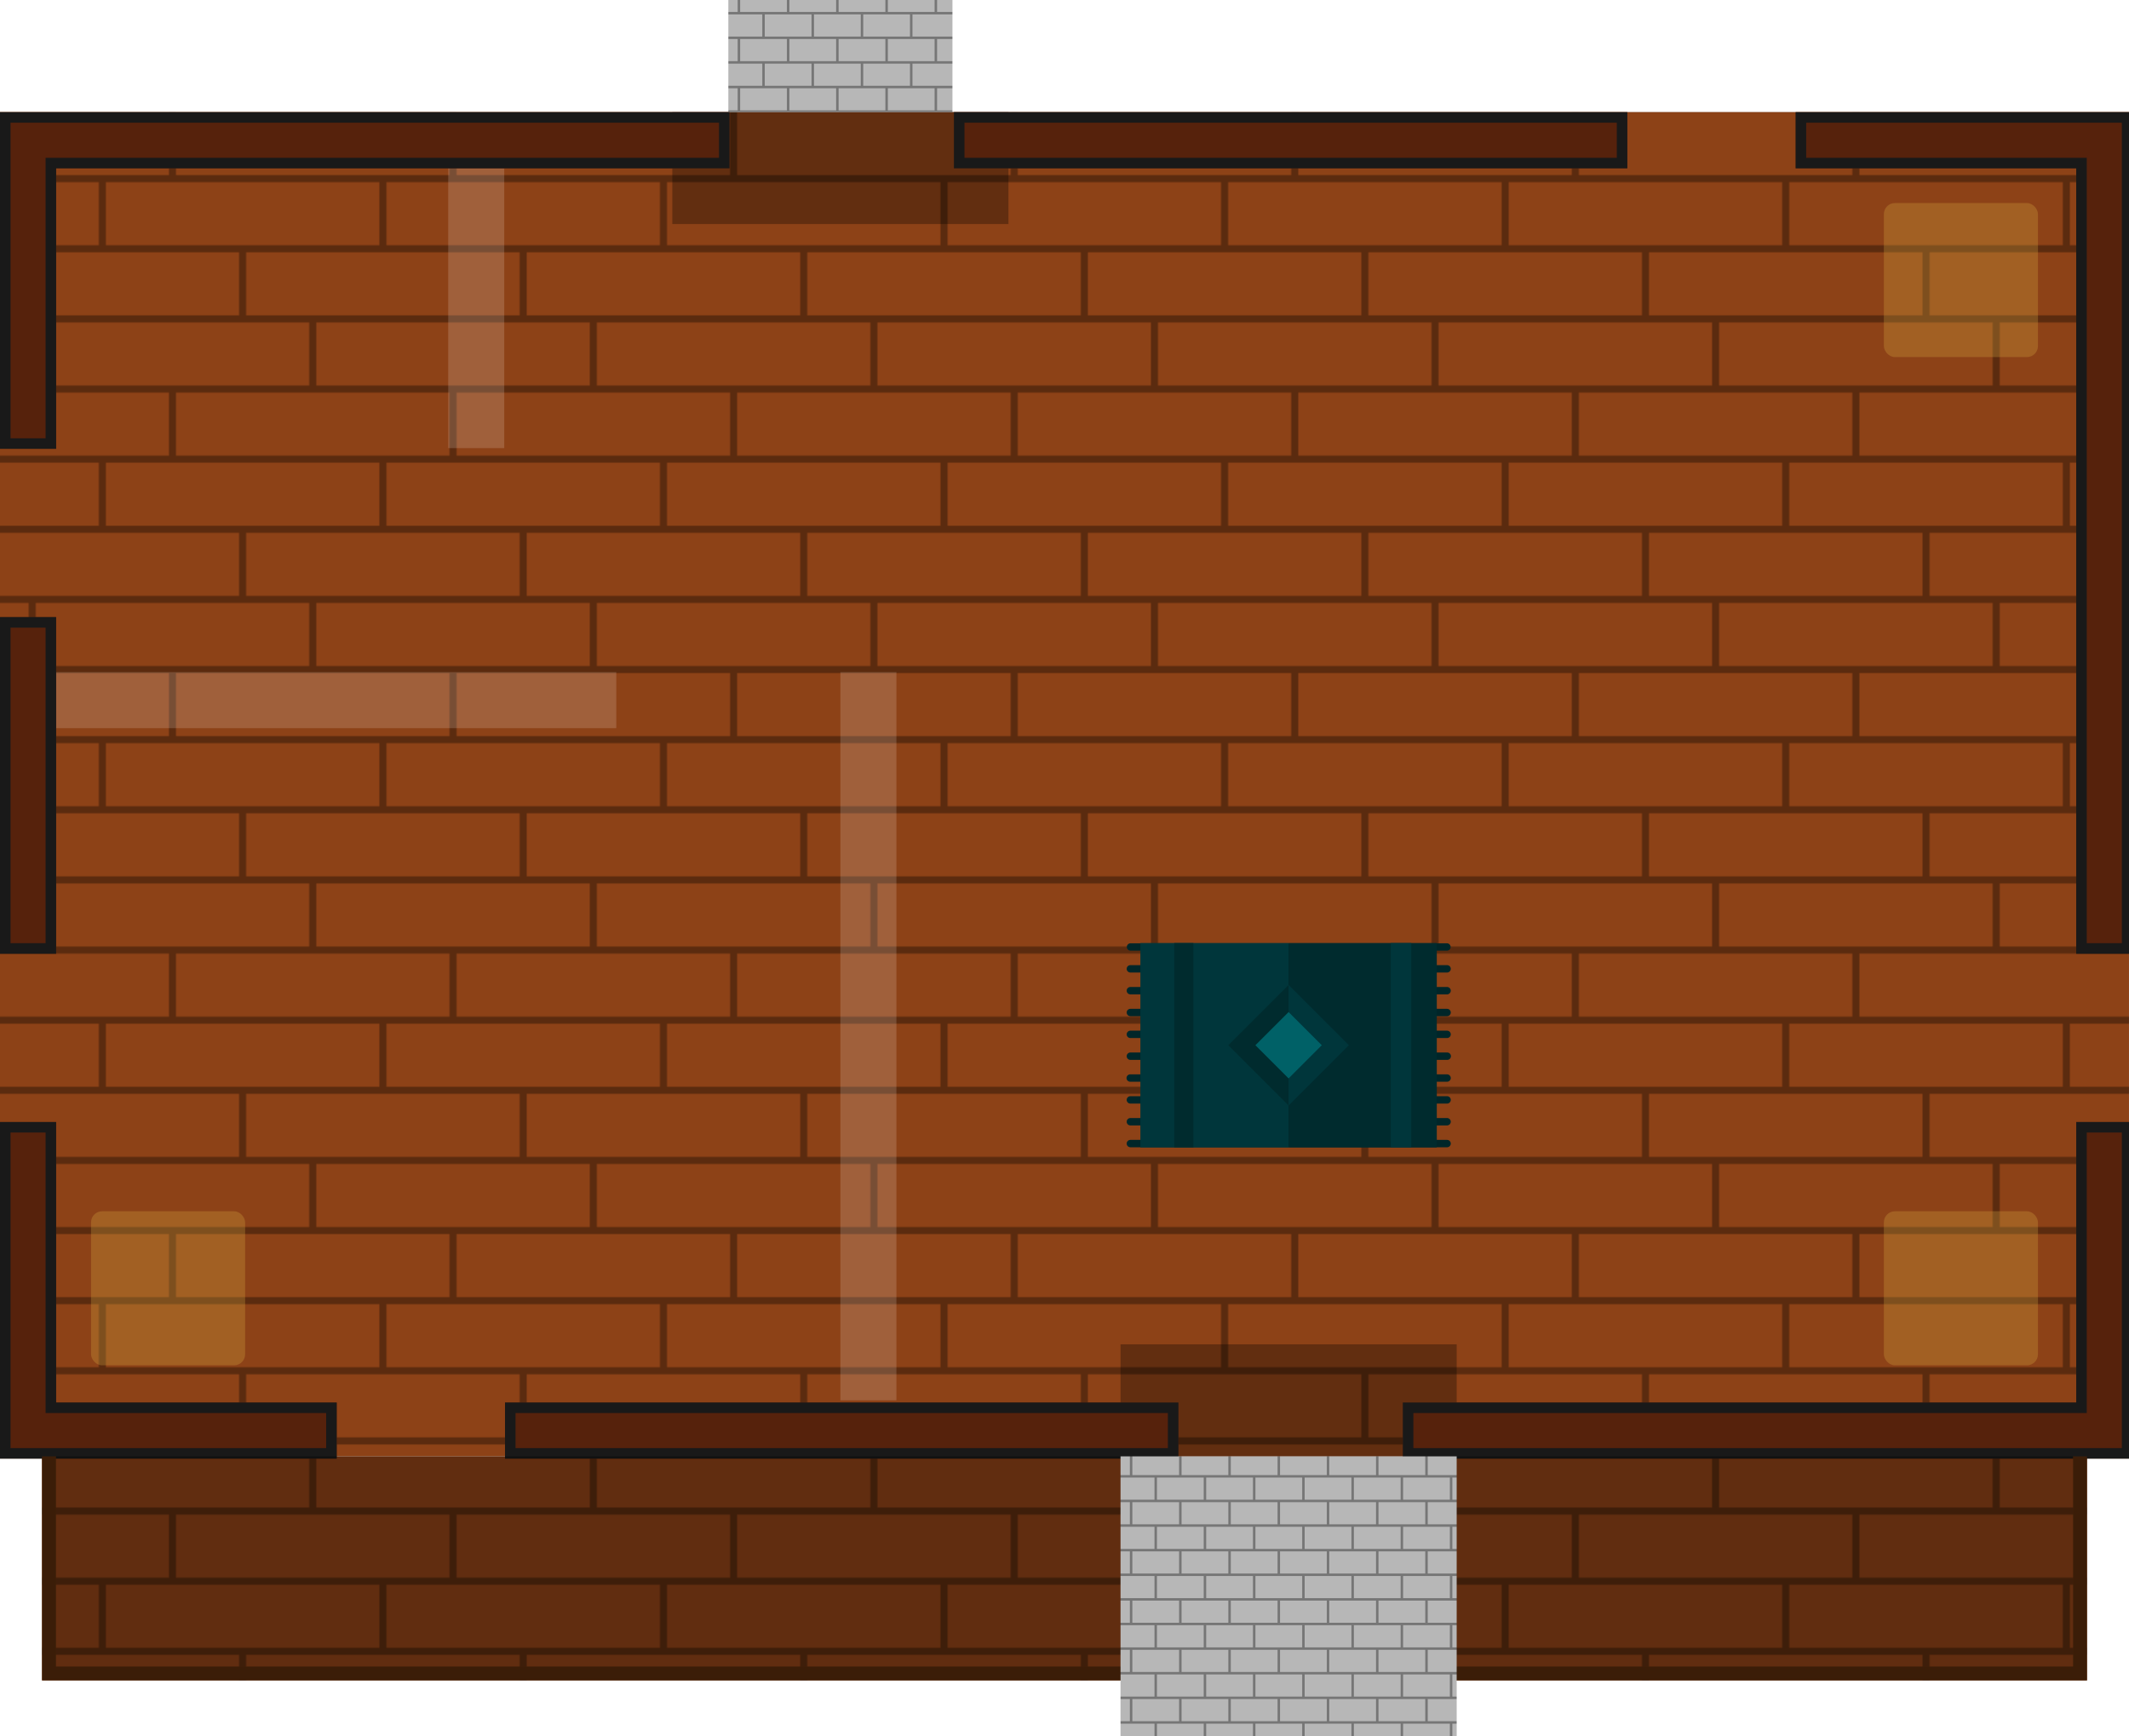 <?xml version="1.0" encoding="UTF-8" standalone="no"?>
<svg
   xmlns:dc="http://purl.org/dc/elements/1.1/"
   xmlns:cc="http://creativecommons.org/ns#"
   xmlns:rdf="http://www.w3.org/1999/02/22-rdf-syntax-ns#"
   xmlns:svg="http://www.w3.org/2000/svg"
   xmlns="http://www.w3.org/2000/svg"
   xmlns:xlink="http://www.w3.org/1999/xlink"
   xmlns:sodipodi="http://sodipodi.sourceforge.net/DTD/sodipodi-0.dtd"
   xmlns:inkscape="http://www.inkscape.org/namespaces/inkscape"
   width="1216"
   height="992"
   viewBox="0 0 321.734 262.467"
   version="1.1"
   id="svg306"
   sodipodi:docname="map-building-cabin-floor.svg"
   inkscape:version="0.92.2 (5c3e80d, 2017-08-06)">
  <sodipodi:namedview
     pagecolor="#ffffff"
     bordercolor="#666666"
     borderopacity="1"
     objecttolerance="10"
     gridtolerance="10"
     guidetolerance="10"
     inkscape:pageopacity="0"
     inkscape:pageshadow="2"
     inkscape:window-width="1920"
     inkscape:window-height="1017"
     id="namedview308"
     showgrid="true"
     inkscape:object-paths="true"
     inkscape:snap-intersection-paths="true"
     inkscape:snap-smooth-nodes="true"
     inkscape:snap-midpoints="true"
     fit-margin-top="0"
     fit-margin-left="0"
     fit-margin-right="0"
     fit-margin-bottom="0"
     inkscape:zoom="0.27314815"
     inkscape:cx="979.60914"
     inkscape:cy="457.48962"
     inkscape:window-x="1912"
     inkscape:window-y="-8"
     inkscape:window-maximized="1"
     inkscape:current-layer="svg306"
     inkscape:showpageshadow="false"
     showguides="false">
    <inkscape:grid
       type="xygrid"
       id="grid1869"
       empspacing="8"
       spacingy="1.058"
       spacingx="1.058"
       originx="0"
       originy="0" />
  </sodipodi:namedview>
  <defs
     id="defs190">
    <pattern
       inkscape:collect="always"
       xlink:href="#pattern1618"
       id="pattern1636"
       patternTransform="matrix(0.265,0,0,0.265,-59.267,16.933)" />
    <pattern
       inkscape:collect="always"
       xlink:href="#pattern1618"
       id="pattern1634"
       patternTransform="matrix(0.265,0,0,0.265,-59.267,16.933)" />
    <pattern
       xlink:href="#c-4"
       id="m-6"
       patternTransform="matrix(0,0.093,-0.093,0,211.666,215.9)" />
    <pattern
       patternUnits="userSpaceOnUse"
       width="160"
       height="160"
       patternTransform="translate(142.971 268.336) scale(.265)"
       id="c-4">
      <path
         fill="none"
         stroke-width="3.78"
         d="M0 0h160v160H0z"
         id="path46" />
      <path
         fill="none"
         stroke-width="3.78"
         d="M0 0h160v160H0z"
         id="path48-1" />
      <path
         fill="none"
         stroke-width="3.78"
         d="M0 0h160v160H0z"
         id="path50" />
      <path
         fill="#b7b7b7"
         stroke-width="18.898"
         stroke-miterlimit="10"
         d="M0 0h160v160H0z"
         id="path52" />
      <path
         fill-opacity=".354"
         stroke-width="8.709"
         stroke-miterlimit="10"
         d="M36 0h4v160h-4zm40 0h4v160h-4zm40 0h4v160h-4z"
         id="path54-4" />
      <path
         transform="rotate(90)"
         fill-opacity=".354"
         stroke-width="4.131"
         stroke-miterlimit="10"
         d="M36-76h4v36h-4zm120 40h4V0h-4zm-80-80h4v36h-4z"
         id="path56" />
      <path
         fill-opacity=".354"
         stroke-width="8.709"
         stroke-miterlimit="10"
         d="M156 0h4v160h-4z"
         id="path58" />
      <path
         transform="rotate(90)"
         fill-opacity=".354"
         stroke-width="4.131"
         stroke-miterlimit="10"
         d="M116-156h4v36h-4zm0 80h4v36h-4zm40-40h4v36h-4zM36-156h4v36h-4zM76-36h4V0h-4z"
         id="path60-6" />
    </pattern>
    <pattern
       xlink:href="#b-5"
       id="l-2"
       patternTransform="matrix(0,0.093,-0.093,0,152.398,-12.701)" />
    <pattern
       patternUnits="userSpaceOnUse"
       width="160"
       height="160"
       patternTransform="translate(142.971 268.336) scale(.265)"
       id="b-5">
      <path
         fill="none"
         stroke-width="3.78"
         d="M0 0h160v160H0z"
         id="path28-9" />
      <path
         fill="none"
         stroke-width="3.78"
         d="M0 0h160v160H0z"
         id="path30-5" />
      <path
         fill="none"
         stroke-width="3.78"
         d="M0 0h160v160H0z"
         id="path32" />
      <path
         fill="#b7b7b7"
         stroke-width="18.898"
         stroke-miterlimit="10"
         d="M0 0h160v160H0z"
         id="path34" />
      <path
         fill-opacity=".354"
         stroke-width="8.709"
         stroke-miterlimit="10"
         d="M36 0h4v160h-4zm40 0h4v160h-4zm40 0h4v160h-4z"
         id="path36-8" />
      <path
         transform="rotate(90)"
         fill-opacity=".354"
         stroke-width="4.131"
         stroke-miterlimit="10"
         d="M36-76h4v36h-4zm120 40h4V0h-4zm-80-80h4v36h-4z"
         id="path38" />
      <path
         fill-opacity=".354"
         stroke-width="8.709"
         stroke-miterlimit="10"
         d="M156 0h4v160h-4z"
         id="path40" />
      <path
         transform="rotate(90)"
         fill-opacity=".354"
         stroke-width="4.131"
         stroke-miterlimit="10"
         d="M116-156h4v36h-4zm0 80h4v36h-4zm40-40h4v36h-4zM36-156h4v36h-4zM76-36h4V0h-4z"
         id="path42-3" />
    </pattern>
    <clipPath
       clipPathUnits="userSpaceOnUse"
       id="clipPath2711">
      <path
         style="fill:#621c1c;stroke-width:12"
         d="M 0,63.998 V 256.002 H 31.998 V 96 L 415.998,96.002 V 64 Z m 543.998,0 V 96 h 384 V 63.998 Z m 480,0 V 96 h 160 v 448 h 32.002 V 63.998 Z M 0,352 V 544 H 31.998 V 352 Z M 0,640 V 832.002 H 191.998 V 800 H 31.998 V 640 Z m 1184.002,0 V 800 H 800 v 32.002 h 416 V 640 Z M 287.998,800 v 31.998 H 672 V 800 Z"
         id="path2713"
         inkscape:connector-curvature="0" />
    </clipPath>
    <pattern
       patternUnits="userSpaceOnUse"
       width="160"
       height="160"
       patternTransform="matrix(0.265,0,0,0.265,-59.267,8.641)"
       id="pattern1618">
      <rect
         id="rect2165"
         y="7.2088746e-006"
         x="7.2088747e-005"
         height="160"
         width="160"
         style="fill:none;stroke:none;stroke-width:3.78" />
      <rect
         transform="rotate(90)"
         id="rect1594"
         y="-160"
         x="3.6044373e-006"
         height="160"
         width="160"
         style="fill:none;stroke:none;stroke-width:3.78" />
      <rect
         transform="rotate(90)"
         id="rect1598"
         y="-160"
         x="2.1626623e-005"
         height="160"
         width="160"
         style="fill:none;stroke:none;stroke-width:3.78" />
      <rect
         transform="rotate(90)"
         y="-160"
         x="2.1626623e-005"
         height="160"
         width="160"
         id="rect1600"
         style="fill:#8d4217;fill-opacity:1;stroke:none;stroke-width:18.898;stroke-linecap:butt;stroke-linejoin:miter;stroke-miterlimit:10;stroke-dasharray:none;stroke-opacity:1;paint-order:normal" />
      <rect
         transform="rotate(90)"
         y="-160"
         x="36"
         height="160"
         width="4"
         id="rect1602"
         style="fill:#000000;fill-opacity:0.354;stroke:none;stroke-width:8.709;stroke-linecap:butt;stroke-linejoin:miter;stroke-miterlimit:10;stroke-dasharray:none;stroke-opacity:1;paint-order:normal" />
      <rect
         transform="rotate(90)"
         y="-160"
         x="76"
         height="160"
         width="4"
         id="rect1604"
         style="fill:#000000;fill-opacity:0.354;stroke:none;stroke-width:8.709;stroke-linecap:butt;stroke-linejoin:miter;stroke-miterlimit:10;stroke-dasharray:none;stroke-opacity:1;paint-order:normal" />
      <rect
         transform="rotate(90)"
         y="-160"
         x="116"
         height="160"
         width="4"
         id="rect1606"
         style="fill:#000000;fill-opacity:0.354;stroke:none;stroke-width:8.709;stroke-linecap:butt;stroke-linejoin:miter;stroke-miterlimit:10;stroke-dasharray:none;stroke-opacity:1;paint-order:normal" />
      <rect
         transform="scale(-1)"
         y="-76"
         x="-124"
         height="36"
         width="4"
         id="rect1608"
         style="fill:#000000;fill-opacity:0.354;stroke:none;stroke-width:4.131;stroke-linecap:butt;stroke-linejoin:miter;stroke-miterlimit:10;stroke-dasharray:none;stroke-opacity:1;paint-order:normal" />
      <rect
         transform="scale(-1)"
         y="-36"
         x="-4"
         height="36"
         width="4"
         id="rect1610"
         style="fill:#000000;fill-opacity:0.354;stroke:none;stroke-width:4.131;stroke-linecap:butt;stroke-linejoin:miter;stroke-miterlimit:10;stroke-dasharray:none;stroke-opacity:1;paint-order:normal" />
      <rect
         transform="scale(-1)"
         y="-116"
         x="-44"
         height="36"
         width="4"
         id="rect1612"
         style="fill:#000000;fill-opacity:0.354;stroke:none;stroke-width:4.131;stroke-linecap:butt;stroke-linejoin:miter;stroke-miterlimit:10;stroke-dasharray:none;stroke-opacity:1;paint-order:normal" />
      <rect
         transform="rotate(90)"
         y="-160"
         x="156"
         height="160"
         width="4"
         id="rect1614"
         style="fill:#000000;fill-opacity:0.354;stroke:none;stroke-width:8.709;stroke-linecap:butt;stroke-linejoin:miter;stroke-miterlimit:10;stroke-dasharray:none;stroke-opacity:1;paint-order:normal" />
      <rect
         transform="scale(-1)"
         y="-156"
         x="-84"
         height="36"
         width="4"
         id="rect1616"
         style="fill:#000000;fill-opacity:0.354;stroke:none;stroke-width:4.131;stroke-linecap:butt;stroke-linejoin:miter;stroke-miterlimit:10;stroke-dasharray:none;stroke-opacity:1;paint-order:normal" />
    </pattern>
  </defs>
  <path
     sodipodi:nodetypes="ccccc"
     id="path1812"
     d="m 6.35,220.134 309.033,-3.3e-4 9.5e-4,33.867 H 6.351 Z"
     style="fill:url(#pattern1636);fill-opacity:1;stroke-width:1"
     inkscape:connector-curvature="0" />
  <rect
     style="stroke:none;fill:url(#pattern1618)"
     width="42.333"
     height="42.333"
     x="-59.267"
     y="8.641"
     id="rect1632" />
  <path
     inkscape:connector-curvature="0"
     style="fill:url(#pattern1634);fill-opacity:1;stroke-width:1"
     d="m 0,16.933 321.732,-3.3e-4 9.5e-4,203.2 H 6.448e-4 Z"
     id="path97-7"
     sodipodi:nodetypes="ccccc" />
  <path
     inkscape:connector-curvature="0"
     style="fill:#f1dfd4;fill-opacity:0.196;stroke-width:0.861"
     d="m 67.734,25.4 v 42.333 h 8.466 v -42.333 z"
     id="path105-9"
     sodipodi:nodetypes="ccccc" />
  <path
     inkscape:connector-curvature="0"
     style="fill-opacity:0.305;stroke-width:1"
     d="m 169.333,203.2 h 50.8 v 16.933 h -50.8 z"
     id="path109-3" />
  <path
     inkscape:connector-curvature="0"
     style="fill-opacity:0.305;stroke-width:1"
     d="m 101.599,16.933 h 50.8 v 16.933 H 101.599 Z"
     id="path115" />
  <path
     inkscape:connector-curvature="0"
     style="fill:url(#l-2);stroke-width:1"
     d="m 110.066,-6.459556e-4 h 33.866 V 16.933 h -33.866 z"
     id="path119" />
  <path
     sodipodi:nodetypes="ccccc"
     id="path2137"
     d="M 93.133,101.6 H 8.466 v 8.466 H 93.133 Z"
     style="fill:#f1dfd4;fill-opacity:0.196;stroke-width:1.054"
     inkscape:connector-curvature="0" />
  <path
     inkscape:connector-curvature="0"
     style="fill:#f1dfd4;fill-opacity:0.196;stroke-width:1.202"
     d="m 135.466,211.666 v -110.067 h -8.466 v 110.067 z"
     id="path2139"
     sodipodi:nodetypes="ccccc" />
  <path
     id="path2709"
     transform="matrix(0.265,0,0,0.265,0,-3.5527558e-4)"
     d="M 0,63.998 V 256.002 H 31.998 V 96 L 415.998,96.002 V 64 Z m 543.998,0 V 96 h 384 V 63.998 Z m 480,0 V 96 h 160 v 448 h 32.002 V 63.998 Z M 0,352 V 544 H 31.998 V 352 Z M 0,640 V 832.002 H 191.998 V 800 H 31.998 V 640 Z m 1184.002,0 V 800 H 800 v 32.002 h 416 V 640 Z M 287.998,800 v 31.998 H 672 V 800 Z"
     style="fill:#56220c;fill-opacity:1;stroke:#191919;stroke-width:12;stroke-miterlimit:4;stroke-dasharray:none;stroke-opacity:1"
     clip-path="url(#clipPath2711)"
     inkscape:connector-curvature="0" />
  <rect
     style="fill:#d3a743;fill-opacity:0.294;stroke-width:1"
     ry="1.663"
     rx="1.663"
     y="183.092"
     x="13.759"
     height="23.283"
     width="23.283"
     id="rect24" />
  <rect
     id="rect1808"
     width="23.283"
     height="23.283"
     x="284.692"
     y="183.092"
     rx="1.663"
     ry="1.663"
     style="fill:#d3a743;fill-opacity:0.294;stroke-width:1" />
  <rect
     style="fill:#d3a743;fill-opacity:0.294;stroke-width:1"
     ry="1.663"
     rx="1.663"
     y="30.692"
     x="284.692"
     height="23.283"
     width="23.283"
     id="rect1810" />
  <path
     style="fill:#3b1d08;fill-opacity:1;stroke:none;stroke-width:4.49;stroke-linecap:round;stroke-linejoin:miter;stroke-miterlimit:4;stroke-dasharray:none;stroke-opacity:1"
     d="m 6.351,220.134 h 2.117 v 31.75 l 304.799,-2.6e-4 v -31.75 h 2.117 v 33.867 H 6.351 Z"
     id="rect1828"
     inkscape:connector-curvature="0"
     sodipodi:nodetypes="ccccccccc" />
  <rect
     style="fill:#000000;fill-opacity:0.314;stroke:none;stroke-width:4.086;stroke-linecap:round;stroke-linejoin:miter;stroke-miterlimit:4;stroke-dasharray:none;stroke-opacity:1"
     id="rect1784"
     width="304.8"
     height="31.75"
     x="8.467"
     y="220.134" />
  <path
     inkscape:connector-curvature="0"
     style="fill:url(#m-6);stroke-width:1"
     d="m 169.333,220.134 50.801,-3.6e-4 -2.8e-4,42.333 -50.8,3.6e-4 z"
     id="path121"
     sodipodi:nodetypes="ccccc" />
  <g
     style="fill:#002629;fill-opacity:1"
     id="g131-4"
     transform="matrix(1.127,0,0,1.102,113.995,-47.266)">
    <path
       inkscape:connector-curvature="0"
       d="m 93.386,199.749 a 0.507,0.507 0 0 0 -0.507,-0.507 h -2.366 v -1.982 h 2.366 a 0.507,0.507 0 1 0 0,-1.014 h -2.366 v -1.982 h 2.366 a 0.507,0.507 0 1 0 0,-1.014 h -2.366 v -1.982 h 2.366 a 0.507,0.507 0 1 0 0,-1.014 h -2.366 v -1.983 h 2.366 a 0.507,0.507 0 1 0 0,-1.013 h -2.366 v -1.983 h 2.366 a 0.507,0.507 0 0 0 0,-1.014 h -2.366 v -1.982 h 2.366 a 0.507,0.507 0 0 0 0,-1.014 h -2.366 v -1.982 h 2.366 a 0.507,0.507 0 0 0 0,-1.014 h -2.366 v -1.982 h 2.366 a 0.507,0.507 0 0 0 0,-1.014 h -2.366 v -1.983 h 2.366 a 0.507,0.507 0 0 0 0,-1.013 H 50.436 a 0.507,0.507 0 0 0 0,1.013 h 2.366 v 1.983 h -2.366 a 0.507,0.507 0 0 0 0,1.014 h 2.366 v 1.982 h -2.366 a 0.507,0.507 0 0 0 0,1.014 h 2.366 v 1.982 h -2.366 a 0.507,0.507 0 0 0 0,1.014 h 2.366 v 1.982 h -2.366 a 0.507,0.507 0 0 0 0,1.014 h 2.366 v 1.982 h -2.366 a 0.507,0.507 0 1 0 0,1.014 h 2.366 v 1.983 h -2.366 a 0.507,0.507 0 1 0 0,1.013 h 2.366 v 1.983 h -2.366 a 0.507,0.507 0 1 0 0,1.014 h 2.366 v 1.982 h -2.366 a 0.507,0.507 0 1 0 0,1.014 h 2.366 v 1.982 h -2.366 a 0.507,0.507 0 1 0 0,1.014 H 92.88 c 0.28,0 0.507,-0.227 0.507,-0.507 z"
       id="path127-6-2"
       style="fill:#002629;fill-opacity:1" />
    <path
       inkscape:connector-curvature="0"
       d="m 62.577,186.267 9.08,-6.57 9.081,6.57 -9.08,6.568 z m 9.08,-4.818 -6.657,4.818 6.659,4.816 6.659,-4.816 z m 7.077,11.347 v 1.26 h -1.26 a 0.456,0.456 0 0 0 0,0.912 h 1.26 v 1.26 a 0.456,0.456 0 0 0 0.912,0 v -1.26 h 1.26 a 0.456,0.456 0 0 0 0,-0.912 h -1.26 v -1.26 a 0.456,0.456 0 0 0 -0.912,0 z m -14.878,3.432 v -1.26 h 1.26 a 0.456,0.456 0 0 0 0,-0.912 h -1.26 v -1.26 a 0.456,0.456 0 0 0 -0.912,0 v 1.26 h -1.26 a 0.456,0.456 0 0 0 0,0.912 h 1.26 v 1.26 a 0.456,0.456 0 0 0 0.912,0 z m 15.79,-16.979 v -1.26 h 1.26 a 0.456,0.456 0 0 0 0,-0.912 h -1.26 v -1.26 a 0.456,0.456 0 0 0 -0.912,0 v 1.26 h -1.26 a 0.456,0.456 0 0 0 0,0.912 h 1.26 v 1.26 a 0.456,0.456 0 0 0 0.912,0 z m -15.79,0 v -1.26 h 1.26 a 0.456,0.456 0 0 0 0,-0.912 h -1.26 v -1.26 a 0.456,0.456 0 0 0 -0.912,0 v 1.26 h -1.26 a 0.456,0.456 0 0 0 0,0.912 h 1.26 v 1.26 a 0.456,0.456 0 0 0 0.912,0 z"
       id="path129-4-1"
       style="fill:#002629;fill-opacity:1" />
  </g>
  <path
     inkscape:connector-curvature="0"
     id="path921"
     d="m 194.733,173.437 h -22.396 v -30.89 h 22.396 z"
     style="fill:#00363b;fill-opacity:1;stroke-width:0.095" />
  <path
     style="fill:#002b2e;stroke-width:0.095;fill-opacity:1"
     d="m 217.128,173.437 h -22.396 v -30.89 h 22.396 z"
     id="path36-3"
     inkscape:connector-curvature="0"
     clip-path="none" />
  <rect
     x="210.178"
     y="142.547"
     style="fill:#00363b;stroke-width:0.098;fill-opacity:1"
     width="3.089"
     height="30.89"
     id="rect40" />
  <path
     style="fill:#002b2e;stroke-width:0.097;fill-opacity:1"
     d="m 194.733,167.103 -9.111,-9.111 9.111,-9.111 9.111,9.111 z"
     id="path42-9"
     inkscape:connector-curvature="0" />
  <path
     style="fill:#00363b;stroke-width:0.097;fill-opacity:1"
     d="m 194.733,167.103 v -18.222 l 9.111,9.111 z"
     id="path44"
     inkscape:connector-curvature="0" />
  <rect
     x="245.868"
     y="-29.526"
     transform="rotate(45)"
     style="fill:#006167;stroke-width:0.097;fill-opacity:1"
     width="7.093"
     height="7.093"
     id="rect46" />
  <rect
     x="177.454"
     y="142.547"
     style="fill:#002b2e;stroke-width:0.095;fill-opacity:1"
     width="2.896"
     height="30.89"
     id="rect38" />
</svg>
